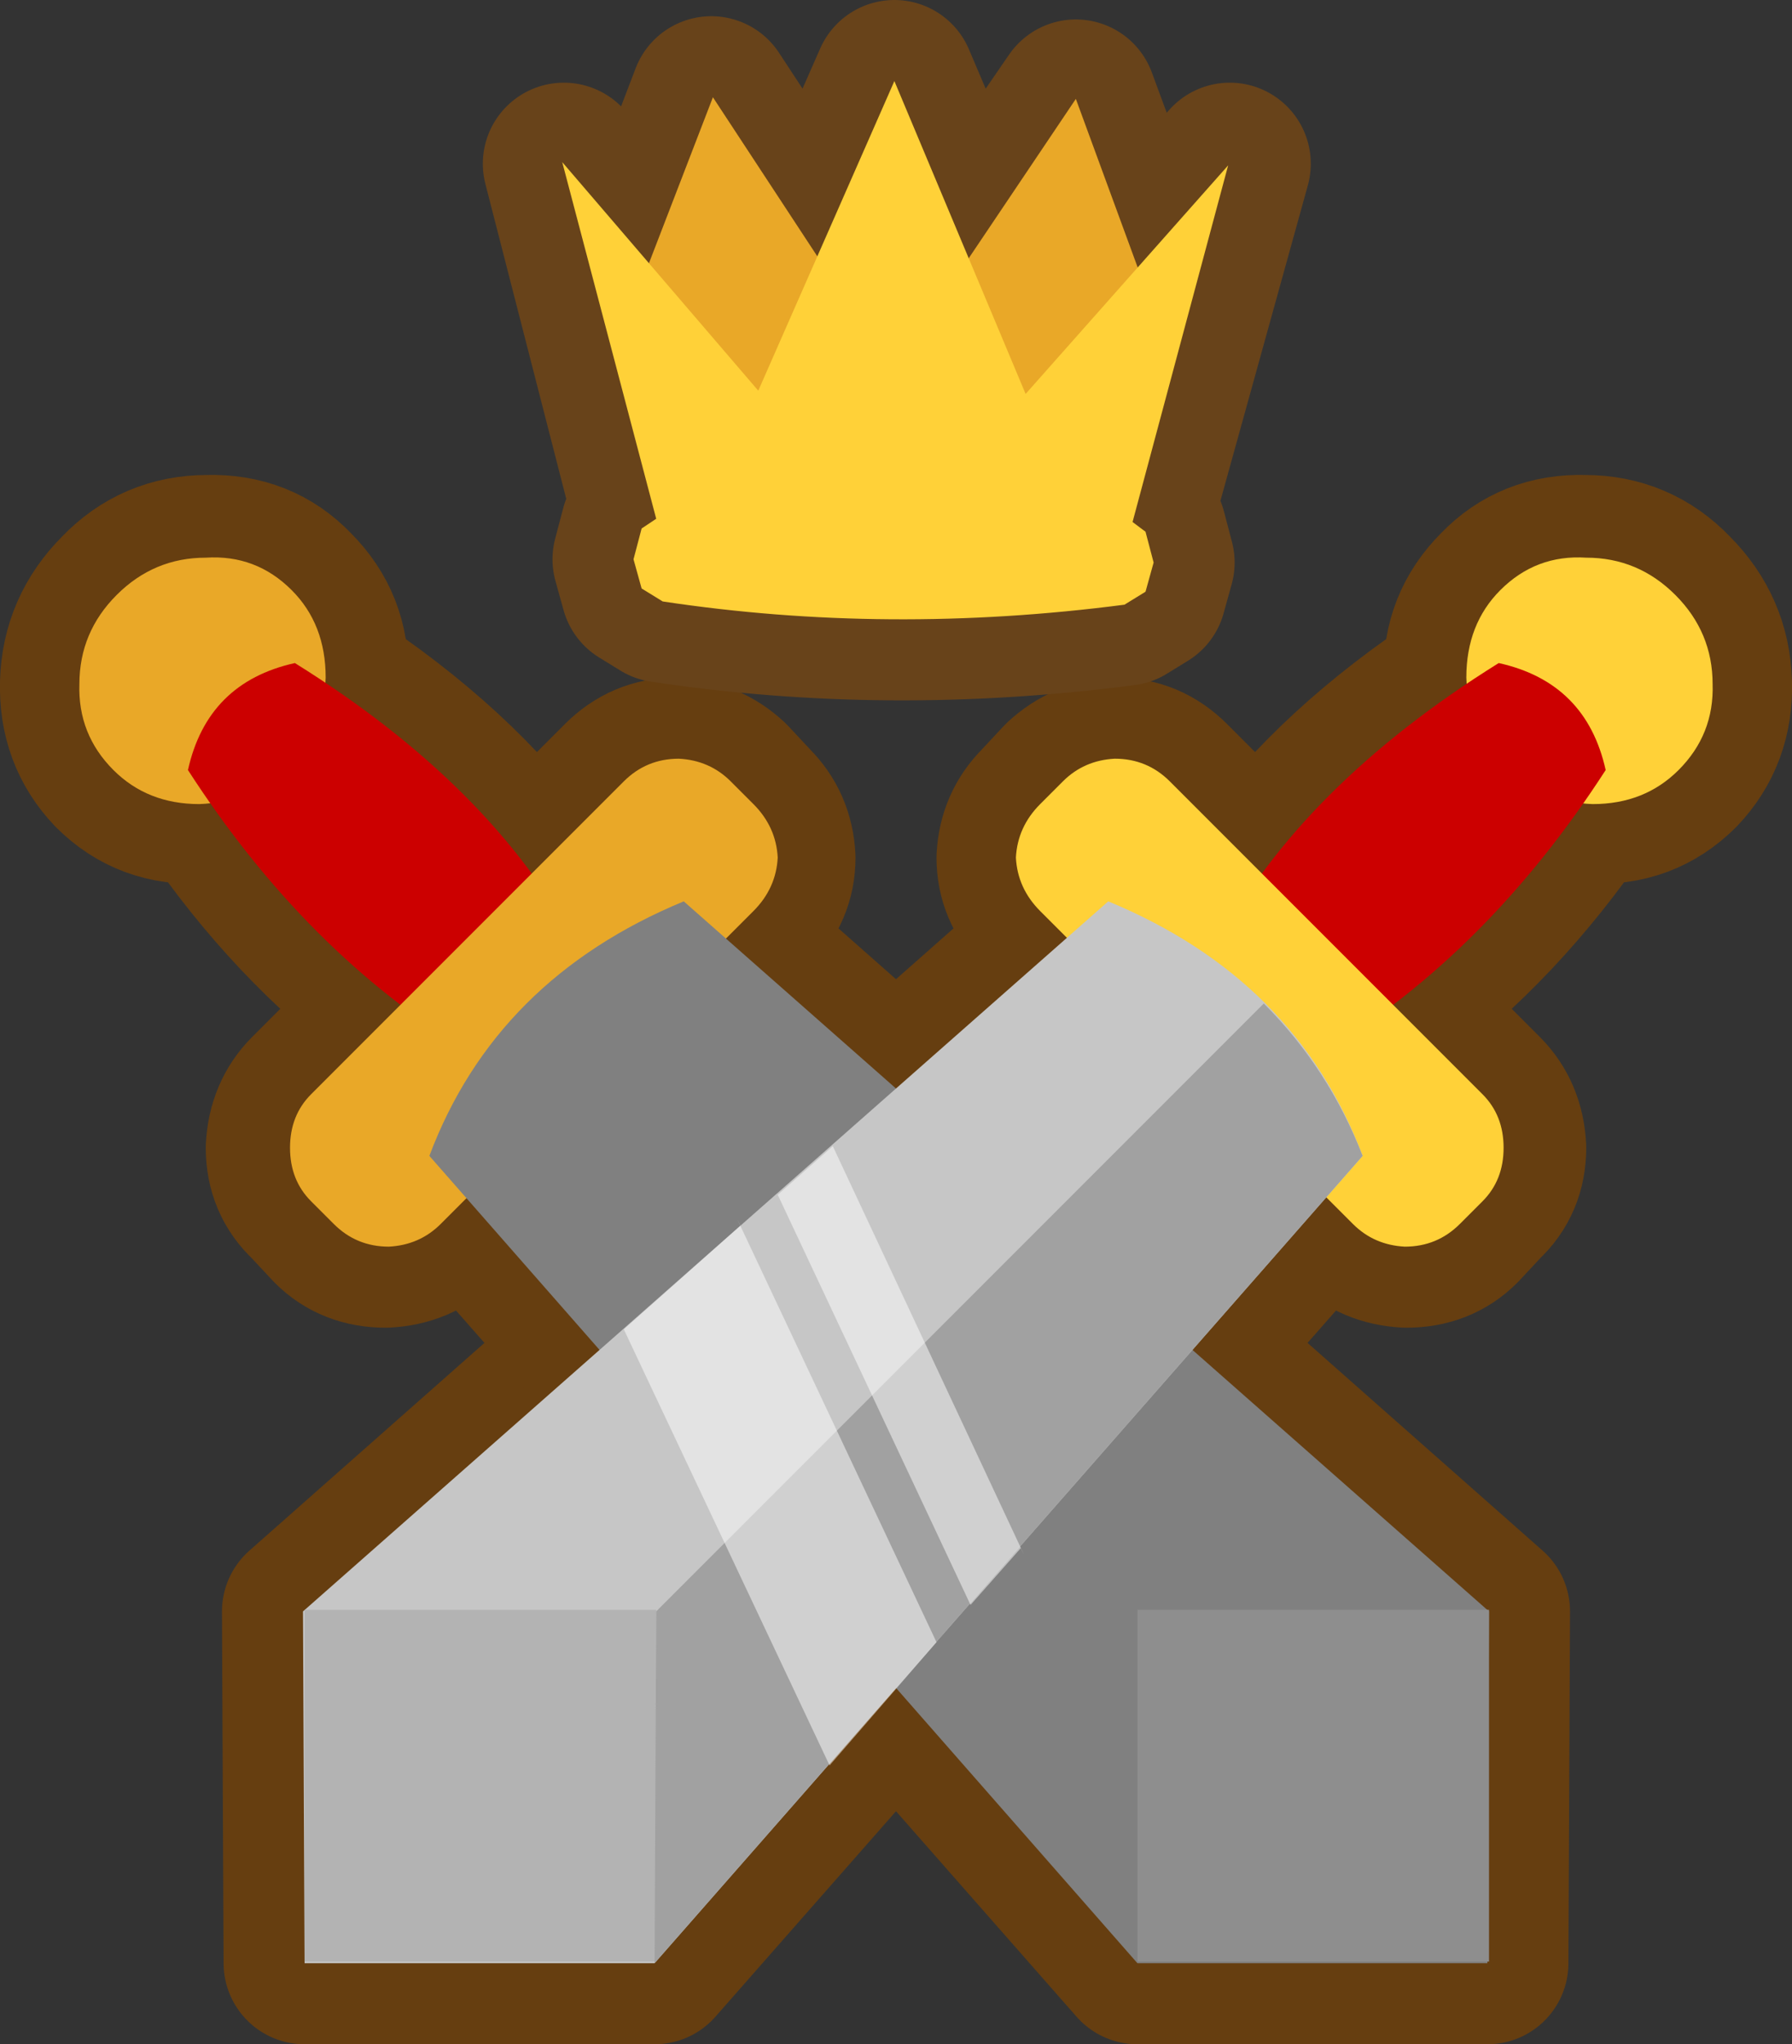 <?xml version="1.0" encoding="UTF-8" standalone="no"?>
<svg xmlns:xlink="http://www.w3.org/1999/xlink" height="63.05px" width="55.3px" xmlns="http://www.w3.org/2000/svg">
  <rect width="100%" height="100%" fill="#333333" stroke="none"/>
  <g transform="matrix(1.0, 0.0, 0.0, 1.0, 27.65, 31.5)">
    <path d="M24.15 -7.75 Q25.2 -8.85 25.15 -10.45 25.1 -12.05 23.95 -13.2 22.85 -14.35 21.25 -14.35 19.65 -14.4 18.6 -13.3 17.5 -12.2 17.55 -10.65 L17.6 -10.45 Q13.55 -7.8 11.25 -4.6 L8.45 -7.4 Q7.75 -8.1 6.8 -8.1 5.85 -8.05 5.15 -7.4 L4.45 -6.65 Q3.8 -6.0 3.75 -5.05 3.75 -4.1 4.45 -3.4 L5.25 -2.6 -18.3 18.2 -18.25 29.05 -7.45 29.05 13.3 5.45 14.1 6.25 Q14.75 6.9 15.75 6.95 16.75 6.95 17.4 6.3 L18.1 5.55 Q18.8 4.9 18.8 3.9 18.75 2.9 18.1 2.25 L15.3 -0.55 Q18.6 -3.0 21.15 -6.75 L21.45 -6.75 Q23.05 -6.65 24.15 -7.75" fill="#663e10" fill-rule="evenodd" stroke="none"/>
    <path d="M24.15 -7.75 Q25.2 -8.85 25.15 -10.45 25.1 -12.05 23.95 -13.2 22.85 -14.35 21.25 -14.35 19.65 -14.4 18.6 -13.3 17.5 -12.2 17.55 -10.65 L17.6 -10.45 Q13.55 -7.8 11.25 -4.6 L8.45 -7.4 Q7.75 -8.1 6.8 -8.1 5.85 -8.05 5.15 -7.4 L4.45 -6.65 Q3.8 -6.0 3.75 -5.05 3.75 -4.1 4.45 -3.4 L5.25 -2.6 -18.3 18.2 -18.25 29.05 -7.45 29.05 13.3 5.45 14.1 6.25 Q14.75 6.9 15.75 6.95 16.75 6.95 17.4 6.3 L18.1 5.55 Q18.8 4.9 18.8 3.9 18.75 2.9 18.1 2.25 L15.3 -0.55 Q18.6 -3.0 21.15 -6.75 L21.45 -6.75 Q23.05 -6.65 24.15 -7.75 Z" fill="none" stroke="#663e10" stroke-linecap="round" stroke-linejoin="round" stroke-width="5.0"/>
    <path d="M-24.15 -7.75 Q-25.2 -8.85 -25.15 -10.45 -25.1 -12.05 -23.95 -13.2 -22.85 -14.35 -21.25 -14.35 -19.65 -14.4 -18.6 -13.3 -17.5 -12.2 -17.55 -10.65 L-17.6 -10.45 Q-13.55 -7.8 -11.25 -4.6 L-8.45 -7.4 Q-7.75 -8.1 -6.8 -8.1 -5.85 -8.05 -5.15 -7.4 L-4.45 -6.65 Q-3.8 -6.0 -3.75 -5.05 -3.75 -4.1 -4.45 -3.4 L-5.25 -2.6 18.3 18.2 18.25 29.05 7.45 29.05 -13.3 5.45 -14.1 6.25 Q-14.75 6.9 -15.75 6.95 -16.75 6.95 -17.4 6.3 L-18.1 5.55 Q-18.8 4.9 -18.8 3.9 -18.75 2.9 -18.1 2.25 L-15.3 -0.55 Q-18.6 -3.0 -21.15 -6.75 L-21.45 -6.75 Q-23.05 -6.65 -24.15 -7.75" fill="#663e10" fill-rule="evenodd" stroke="none"/>
    <path d="M-24.15 -7.75 Q-25.2 -8.85 -25.15 -10.45 -25.1 -12.05 -23.95 -13.2 -22.85 -14.35 -21.25 -14.35 -19.65 -14.4 -18.6 -13.3 -17.5 -12.2 -17.55 -10.65 L-17.6 -10.45 Q-13.55 -7.8 -11.25 -4.6 L-8.45 -7.4 Q-7.75 -8.1 -6.8 -8.1 -5.85 -8.05 -5.15 -7.4 L-4.45 -6.65 Q-3.8 -6.0 -3.75 -5.05 -3.75 -4.1 -4.45 -3.4 L-5.25 -2.6 18.3 18.2 18.25 29.05 7.45 29.05 -13.3 5.45 -14.1 6.25 Q-14.75 6.9 -15.75 6.95 -16.75 6.95 -17.4 6.3 L-18.1 5.55 Q-18.8 4.9 -18.8 3.9 -18.75 2.9 -18.1 2.25 L-15.3 -0.55 Q-18.6 -3.0 -21.15 -6.75 L-21.45 -6.75 Q-23.05 -6.65 -24.15 -7.75 Z" fill="none" stroke="#663e10" stroke-linecap="round" stroke-linejoin="round" stroke-width="5.0"/>
    <path d="M-24.15 -7.75 Q-25.25 -8.85 -25.2 -10.4 -25.2 -12.0 -24.05 -13.15 -22.9 -14.3 -21.3 -14.3 -19.75 -14.4 -18.65 -13.3 -17.6 -12.25 -17.6 -10.6 -17.65 -9.05 -18.8 -7.9 -19.95 -6.75 -21.5 -6.7 -23.1 -6.7 -24.15 -7.75" fill="#e9a828" fill-rule="evenodd" stroke="none"/>
    <path d="M-9.85 -2.35 L-13.15 0.95 Q-18.2 -2.1 -21.85 -7.75 -21.25 -10.45 -18.55 -11.05 -12.45 -7.25 -9.85 -2.35" fill="#cc0000" fill-rule="evenodd" stroke="none"/>
    <path d="M-4.4 -3.4 L-14.05 6.25 Q-14.7 6.9 -15.65 6.95 -16.65 6.95 -17.35 6.25 L-18.05 5.55 Q-18.7 4.9 -18.7 3.9 -18.7 2.9 -18.05 2.25 L-8.4 -7.4 Q-7.7 -8.1 -6.7 -8.1 -5.75 -8.05 -5.1 -7.4 L-4.4 -6.7 Q-3.7 -6.0 -3.65 -5.05 -3.7 -4.1 -4.4 -3.4" fill="#e9a828" fill-rule="evenodd" stroke="none"/>
    <path d="M18.25 29.05 L7.45 29.05 -14.4 4.15 Q-12.35 -1.3 -6.55 -3.7 L18.3 18.2 18.25 29.05" fill="#808080" fill-rule="evenodd" stroke="none"/>
    <path d="M18.3 29.0 L7.45 29.0 7.45 18.15 18.3 18.15 18.3 29.0" fill="#8e8e8e" fill-rule="evenodd" stroke="none"/>
    <path d="M24.15 -7.75 Q25.25 -8.85 25.2 -10.4 25.2 -12.0 24.05 -13.15 22.9 -14.3 21.3 -14.3 19.75 -14.4 18.65 -13.3 17.6 -12.25 17.6 -10.6 17.65 -9.05 18.8 -7.9 19.95 -6.75 21.5 -6.7 23.1 -6.7 24.15 -7.75" fill="#ffd138" fill-rule="evenodd" stroke="none"/>
    <path d="M9.9 -2.35 L13.2 0.95 Q18.25 -2.1 21.9 -7.75 21.3 -10.45 18.6 -11.05 12.5 -7.25 9.9 -2.35" fill="#cc0000" fill-rule="evenodd" stroke="none"/>
    <path d="M4.45 -3.4 L14.1 6.25 Q14.75 6.9 15.7 6.95 16.7 6.95 17.4 6.25 L18.1 5.55 Q18.75 4.9 18.75 3.9 18.75 2.9 18.1 2.25 L8.45 -7.4 Q7.75 -8.1 6.75 -8.1 5.8 -8.05 5.15 -7.4 L4.45 -6.7 Q3.75 -6.0 3.7 -5.05 3.75 -4.1 4.45 -3.4" fill="#ffd138" fill-rule="evenodd" stroke="none"/>
    <path d="M-18.25 29.05 L-7.45 29.05 14.4 4.15 Q12.35 -1.3 6.55 -3.7 L-18.3 18.2 -18.25 29.05" fill="#c6c6c6" fill-rule="evenodd" stroke="none"/>
    <path d="M-18.25 29.0 L-7.4 29.0 -7.4 18.15 -18.25 18.15 -18.25 29.0" fill="#b3b3b3" fill-rule="evenodd" stroke="none"/>
    <path d="M-7.45 29.05 L14.4 4.15 Q13.35 1.45 11.35 -0.55 L-7.4 18.2 -7.45 29.05" fill="#a1a1a1" fill-rule="evenodd" stroke="none"/>
    <path d="M-2.05 22.95 L1.25 19.15 -4.9 6.1 -4.8 6.3 -8.4 9.5 -2.05 22.95 M3.95 16.45 L-1.95 3.85 -3.65 5.35 2.3 18.0 3.85 16.25 3.95 16.45" fill="#ffffff" fill-opacity="0.502" fill-rule="evenodd" stroke="none"/>
    <path d="M2.25 -23.6 L5.55 -28.4 7.45 -23.25 10.3 -26.45 7.25 -15.45 7.7 -15.1 7.95 -14.15 7.7 -13.25 7.05 -12.85 Q-0.25 -11.9 -7.2 -12.95 L-7.85 -13.35 -8.1 -14.25 -7.85 -15.2 -7.45 -15.55 -10.25 -26.45 -7.65 -23.4 -5.7 -28.5 -2.45 -23.55 -0.05 -29.0 2.25 -23.6" fill="#68431a" fill-rule="evenodd" stroke="none"/>
    <path d="M2.25 -23.6 L-0.05 -29.0 -2.45 -23.55 -5.7 -28.5 -7.65 -23.4 -10.25 -26.45 -7.45 -15.55 -7.85 -15.2 -8.1 -14.25 -7.85 -13.35 -7.2 -12.95 Q-0.25 -11.9 7.05 -12.85 L7.7 -13.25 7.95 -14.15 7.7 -15.1 7.25 -15.45 10.3 -26.45 7.45 -23.25 5.55 -28.4 2.25 -23.6 Z" fill="none" stroke="#68431a" stroke-linecap="round" stroke-linejoin="round" stroke-width="5.0"/>
    <path d="M-8.2 -19.2 L-8.6 -20.85 -5.65 -28.5 -0.1 -20.05 5.55 -28.45 8.45 -20.55 8.0 -19.1 -8.2 -19.2" fill="#e9a828" fill-rule="evenodd" stroke="none"/>
    <path d="M-0.05 -29.0 L4.0 -19.35 10.25 -26.4 7.3 -15.4 7.7 -15.1 7.95 -14.15 7.7 -13.25 7.05 -12.85 Q-0.25 -11.9 -7.2 -12.95 L-7.85 -13.35 -8.1 -14.25 -7.85 -15.2 -7.4 -15.5 -10.3 -26.5 -4.25 -19.45 -0.05 -29.0" fill="#ffd138" fill-rule="evenodd" stroke="none"/>
  </g>
</svg>
